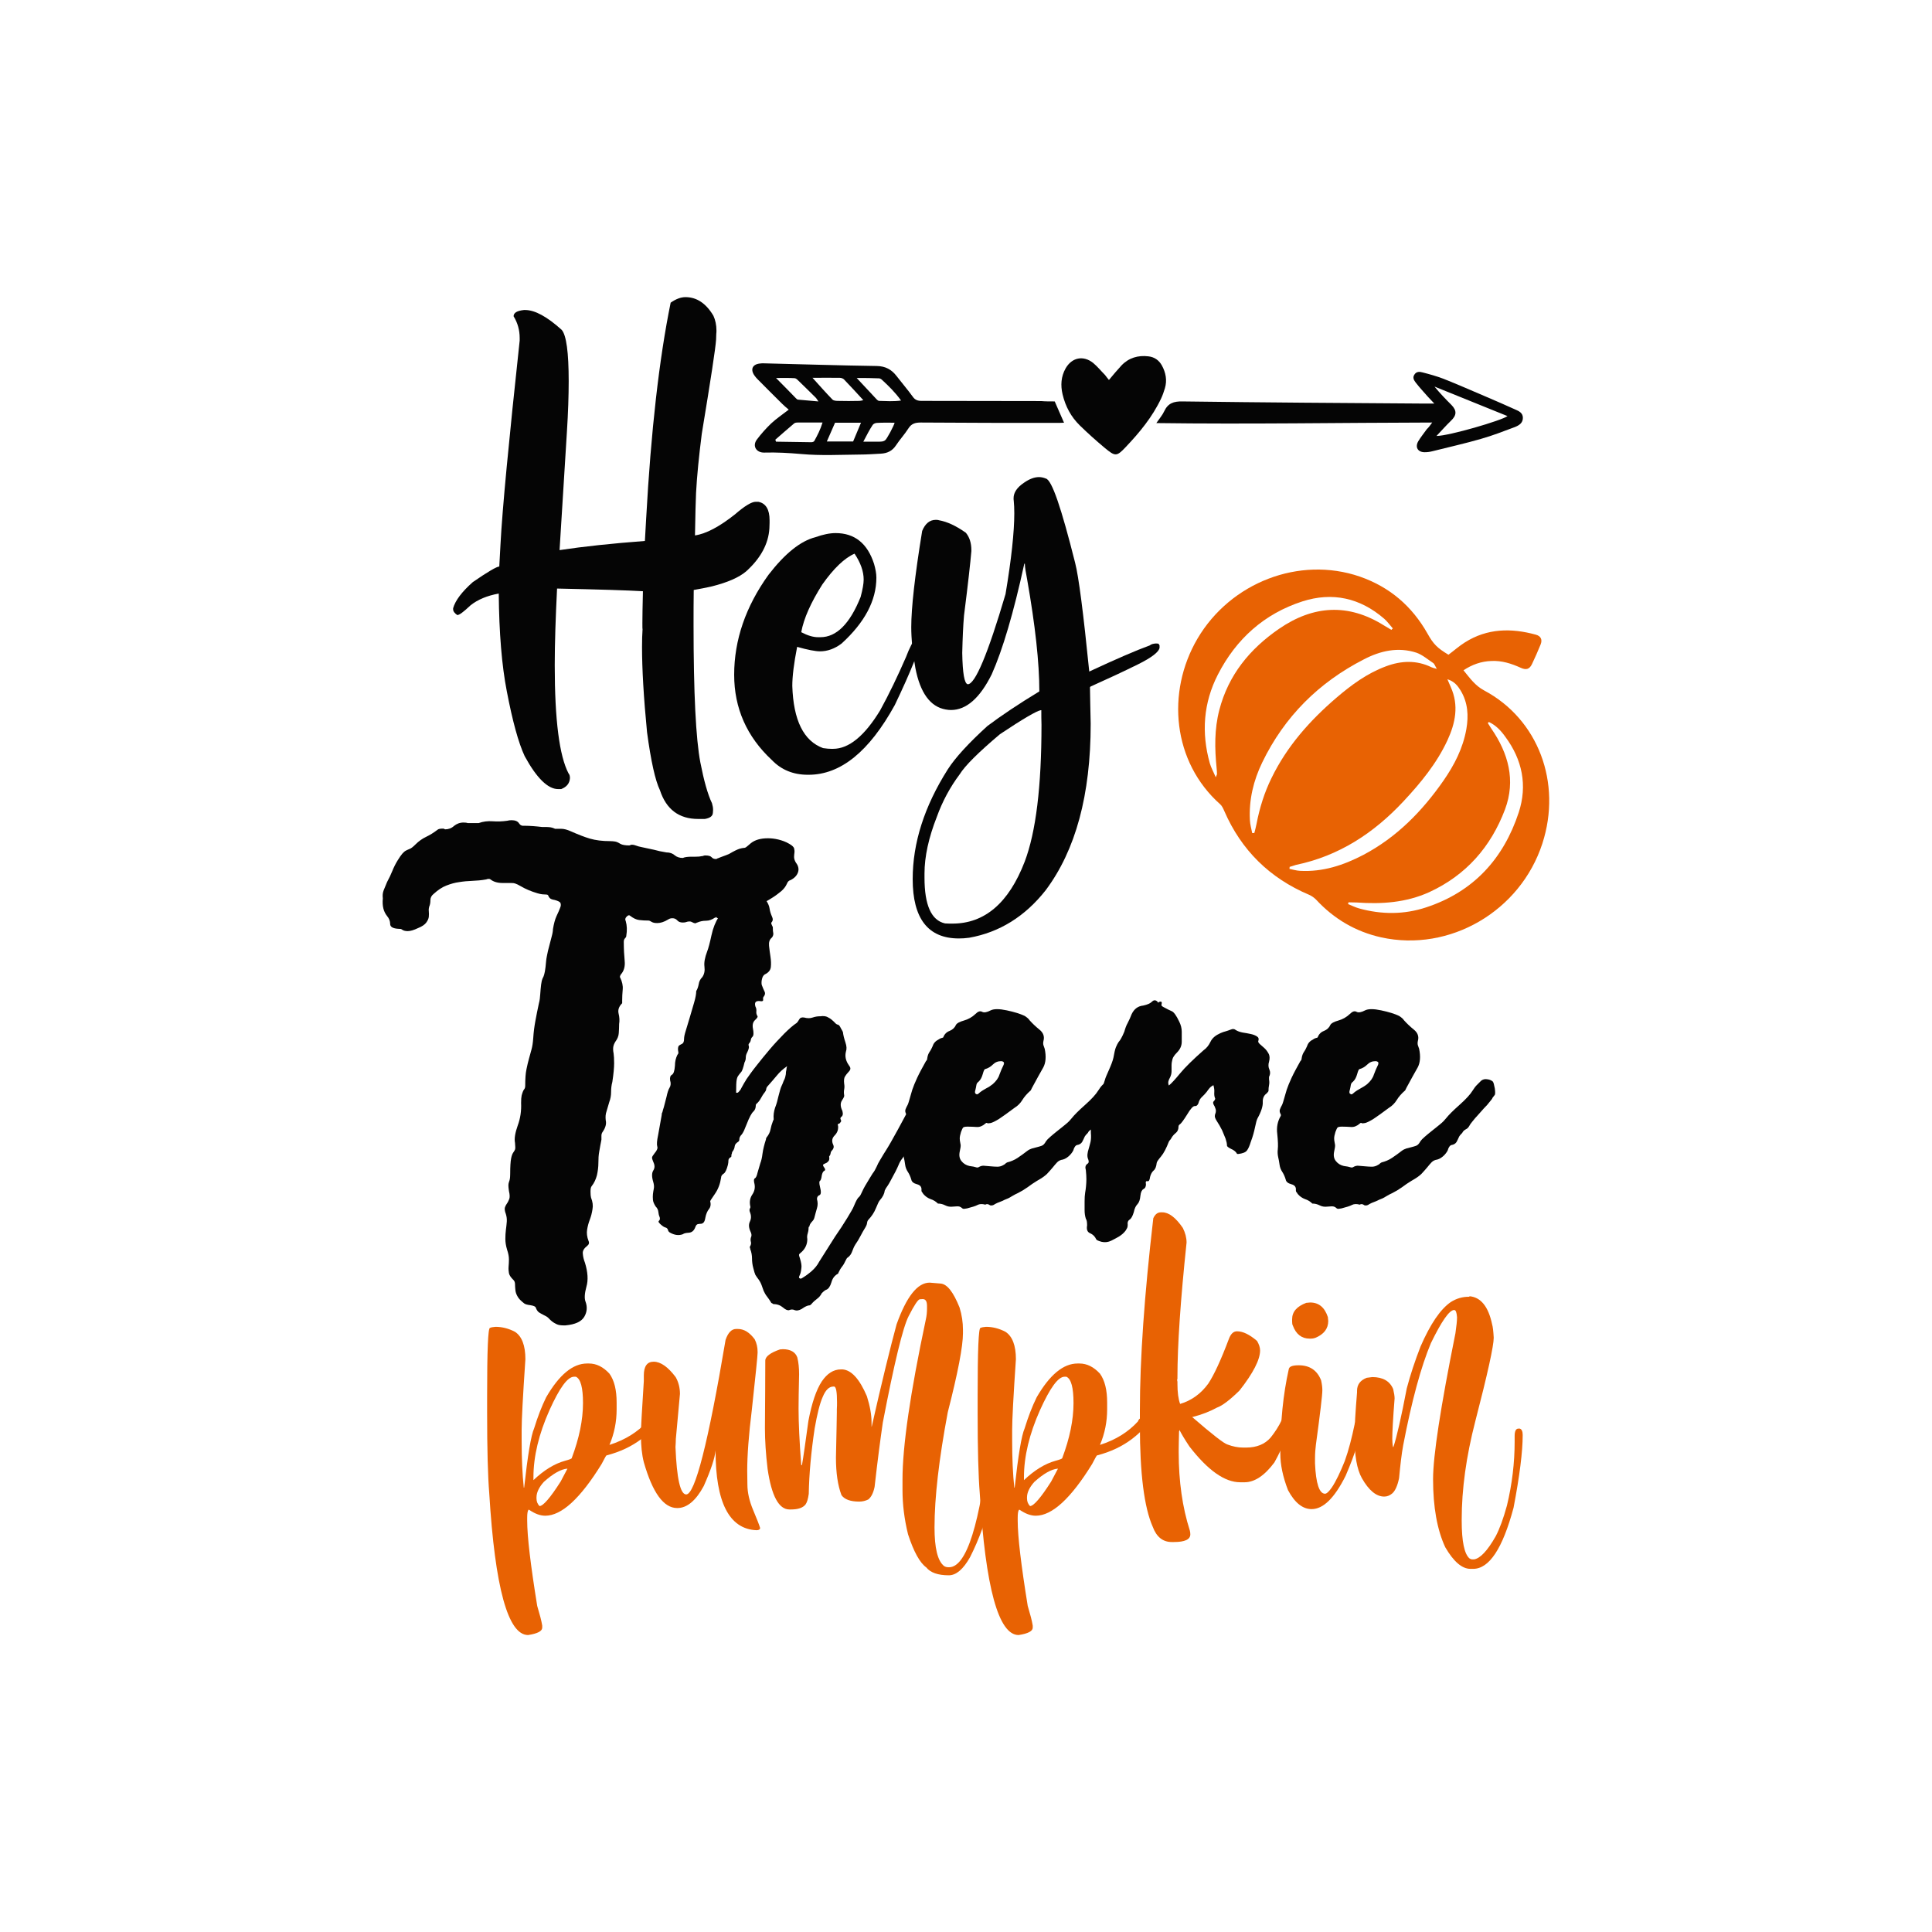 <?xml version="1.0" encoding="utf-8"?>
<!-- Generator: Adobe Illustrator 22.0.0, SVG Export Plug-In . SVG Version: 6.00 Build 0)  -->
<svg version="1.1" id="Layer_1" xmlns="http://www.w3.org/2000/svg" xmlns:xlink="http://www.w3.org/1999/xlink" x="0px" y="0px"
	 viewBox="0 0 1080 1080" style="enable-background:new 0 0 1080 1080;" xml:space="preserve">
<style type="text/css">
	.st0{fill:#050505;}
	.st1{fill:#E86203;}
</style>
<g>
	<g>
		<path class="st0" d="M214,502.2c-0.2-1.6-0.1-3.1,0.5-4.6c0.6-1.5,1.2-3,1.9-4.6c1.1-2,2.1-4.1,2.9-6.1c0.8-2,1.8-4,2.9-5.8
			c1.1-1.8,2-3.1,2.7-3.9c0.7-0.8,1.4-1.4,2-1.7s1.4-0.7,2.2-1c0.8-0.3,1.9-1.2,3.2-2.5c1.8-1.8,3.8-3.2,5.9-4.2
			c2.1-1,4.2-2.3,6.3-3.9c0.5-0.5,1.5-0.7,3.1-0.7c0.5,0,0.7,0.1,0.8,0.2c0.1,0.1,0.3,0.2,0.5,0.2c1.8,0,3.5-0.6,4.9-1.9
			c1.5-1.2,3.2-1.9,5.3-1.9c1.1,0,1.9,0.1,2.4,0.3h6.1c2.5-0.9,5.1-1.2,7.8-1c2.7,0.2,5.4,0.1,8.2-0.3c0.7-0.2,1.5-0.3,2.4-0.3
			c2,0,3.4,0.6,4.1,1.7c0.7,1.1,1.7,1.6,3.1,1.4c1.6,0,3.2,0.1,4.8,0.2c1.6,0.1,3.3,0.3,5.1,0.5h2.4c0.9,0,1.7,0.1,2.4,0.2
			c0.7,0.1,1.5,0.4,2.4,0.8h3.4c1.6,0,3.4,0.5,5.4,1.4c4.1,1.8,7.6,3.2,10.7,4.1c3.1,0.9,6.8,1.4,11.4,1.4c0.9,0,1.8,0.1,2.5,0.2
			c0.8,0.1,1.8,0.5,2.9,1.2c0.9,0.5,1.7,0.7,2.4,0.8c0.7,0.1,1.6,0.2,2.7,0.2c0.2,0,0.5-0.1,0.7-0.2c0.2-0.1,0.5-0.2,0.7-0.2
			c0.9,0,1.8,0.2,2.5,0.5c0.8,0.3,1.8,0.6,2.9,0.8c2.5,0.5,4.8,1,7,1.5c2.1,0.6,4.5,1.1,7,1.5c2,0,3.6,0.6,4.8,1.7
			c1.1,0.9,2.6,1.4,4.4,1.4c1.1-0.5,2.8-0.7,5.1-0.7h2c1.6,0,2.7-0.1,3.4-0.3c0.5,0,0.8-0.1,1-0.2c0.2-0.1,0.6-0.2,1-0.2
			c1.8,0,3,0.3,3.6,1c0.6,0.7,1.4,1,2.5,1c0.2,0,0.4-0.1,0.5-0.2c0.1-0.1,0.3-0.2,0.5-0.2c1.1-0.5,2.1-0.8,3.1-1.2
			c0.9-0.3,1.9-0.7,3.1-1.2c2.7-1.6,4.6-2.5,5.8-2.9c1.1-0.3,1.9-0.5,2.4-0.5c0.5,0,0.8-0.1,1.2-0.3c0.3-0.2,1.3-1,2.9-2.4
			c2.3-1.8,5.4-2.7,9.5-2.7c1.8,0,3.7,0.2,5.8,0.7c2,0.5,4.1,1.2,6.1,2.4c1.6,0.9,2.5,1.8,2.7,2.5c0.2,0.8,0.3,1.6,0.2,2.4
			c-0.1,0.8-0.2,1.6-0.2,2.5c0,0.9,0.3,1.9,1,3.1c1.4,1.8,1.8,3.6,1.2,5.4c-0.6,1.8-2,3.3-4.2,4.4c-0.9,0.2-1.6,0.9-2,2
			c-0.7,1.6-1.8,3-3.2,4.2c-1.5,1.2-3,2.4-4.6,3.4c-1.6,1-3,1.9-4.2,2.5c-1.2,0.7-2,1.1-2.2,1.4c-1.1,0.9-2.3,1.4-3.4,1.4
			c-0.7,0-1.3-0.1-1.9-0.3c-0.6-0.2-1.1-0.3-1.5-0.3c-0.9,0-1.7,0.5-2.4,1.4c-1.1,1.1-2.3,2-3.6,2.5c-1.2,0.6-2.5,1.1-3.9,1.5
			c-1.1,0.2-2.2,0.6-3.2,1.2c-1,0.6-2.1,0.8-3.2,0.8c-0.5,0-1.1-0.2-2-0.7c0-0.5-0.2-0.5-0.7,0h-0.3c-1.6,1.1-3.2,1.7-4.9,1.7
			c-1.7,0-3.3,0.3-4.9,1c-0.2,0-0.4,0.1-0.5,0.2c-0.1,0.1-0.3,0.2-0.5,0.2c-0.7,0-1.2-0.2-1.7-0.5c-0.5-0.3-1-0.5-1.7-0.5
			s-1.2,0.1-1.7,0.3c-0.5,0.2-1.1,0.3-2,0.3c-1.4,0-2.4-0.4-3.1-1.2c-0.7-0.8-1.6-1.2-2.7-1.2c-0.9,0-1.7,0.2-2.4,0.7
			c-2.3,1.4-4.3,2-6.1,2c-1.4,0-2.4-0.2-3.2-0.7c-0.8-0.5-1.3-0.7-1.5-0.7c-2,0-3.9-0.1-5.4-0.3c-1.6-0.2-3.3-1-5.1-2.4
			c-0.5-0.5-1.1-0.3-1.9,0.5c-0.8,0.8-1,1.6-0.5,2.5c0.7,2.5,0.8,5.2,0.3,8.2c0,0.5-0.2,0.9-0.7,1.4c-0.5,0.5-0.7,1.1-0.7,2
			c0,4.1,0.2,7.6,0.5,10.7c0.3,3.1-0.4,5.6-2.2,7.6c-0.5,0.9-0.6,1.5-0.3,1.7c1.1,2.3,1.6,4.5,1.4,6.6c-0.2,2.2-0.3,4.2-0.3,6.3v1.4
			c-1.8,1.8-2.5,3.7-2,5.8c0.5,2,0.6,4,0.3,5.8c0,1.8-0.1,3.5-0.2,5.1c-0.1,1.6-0.7,3.2-1.9,4.8c-0.7,1.1-1.1,2.2-1.2,3.1
			c-0.1,0.9-0.1,2,0.2,3.4c0.2,1.4,0.3,3.2,0.3,5.6c0,2.4-0.3,5.8-1,10.4c-0.5,1.8-0.7,3.7-0.7,5.6c0,1.9-0.3,3.8-1,5.6
			c-0.5,1.8-1,3.5-1.5,5.1c-0.6,1.6-0.7,3.3-0.5,5.1c0.5,2-0.1,4.2-1.7,6.5c-0.5,0.7-0.7,1.4-0.7,2.2c0,0.8,0,1.5,0,2.2
			c-0.5,2.3-0.8,4.4-1.2,6.5s-0.5,4.2-0.5,6.5c0,2.3-0.3,4.5-0.8,6.8c-0.6,2.3-1.5,4.3-2.9,6.1c-0.5,0.5-0.7,1.5-0.7,3.1
			c0,1.6,0.1,2.7,0.3,3.4c0.9,2.3,1.2,4.4,0.8,6.5c-0.3,2-0.8,4-1.5,5.8c-0.7,1.8-1.2,3.7-1.5,5.6c-0.3,1.9-0.1,4,0.8,6.3
			c0.5,1.1,0.2,2-0.7,2.7c-1.8,1.4-2.7,2.8-2.5,4.4c0.1,1.6,0.5,3.3,1.2,5.1c1.6,5.2,1.9,9.7,0.8,13.4c-1,3.7-1.2,6.5-0.5,8.3
			c1.1,2.9,0.9,5.8-0.7,8.5c-1.6,2.7-5.1,4.3-10.5,4.8H315c-1.6,0-2.9-0.2-3.9-0.7c-1-0.5-1.9-1-2.5-1.5c-0.7-0.6-1.4-1.2-2-1.9
			c-0.7-0.7-1.6-1.2-2.7-1.7c-0.9-0.5-1.8-0.9-2.5-1.4c-0.8-0.5-1.4-1.4-1.9-2.7c-0.2-0.7-1.2-1.1-3.1-1.4c-1.8-0.2-2.9-0.6-3.4-1
			c-1.8-1.4-3.1-2.7-3.7-3.9c-0.7-1.2-1.1-2.4-1.2-3.6c-0.1-1.1-0.2-2.2-0.2-3.2c0-1-0.3-1.9-1-2.5c-1.4-1.4-2.2-2.6-2.4-3.7
			c-0.2-1.1-0.3-2.3-0.2-3.6c0.1-1.2,0.2-2.6,0.2-4.1c0-1.5-0.3-3.2-1-5.3c-0.7-2.3-1-4.3-1-6.1s0.1-3.5,0.3-5.1
			c0.2-1.6,0.4-3.1,0.5-4.6c0.1-1.5-0.1-2.9-0.5-4.2c-0.7-1.8-0.8-3.1-0.5-3.9c0.3-0.8,0.7-1.5,1.2-2.2c0.5-0.7,0.8-1.5,1.2-2.4
			c0.3-0.9,0.3-2.4-0.2-4.4c-0.2-1.4-0.3-2.4-0.3-3.1s0.1-1.3,0.3-1.9c0.2-0.6,0.4-1.1,0.5-1.7c0.1-0.6,0.2-1.5,0.2-2.9
			c0-4.1,0.2-6.9,0.5-8.5c0.3-1.6,0.7-2.7,1.2-3.4c0.5-0.7,0.8-1.2,1-1.7c0.2-0.5,0.2-1.7,0-3.7c-0.5-2.5,0.1-5.7,1.5-9.7
			c1.5-4,2.1-8.2,1.9-12.7c0-1.8,0.1-3.2,0.3-4.1c0.2-0.9,0.5-1.6,0.7-2.2c0.2-0.6,0.5-1,0.8-1.4s0.5-1,0.5-1.9
			c0-3.8,0.2-6.9,0.7-9.2c0.5-2.3,0.9-4.2,1.4-5.9c0.5-1.7,0.9-3.4,1.4-5.1c0.5-1.7,0.8-3.9,1-6.6c0.2-3.2,0.6-6.3,1.2-9.5
			c0.6-3.2,1.2-6.3,1.9-9.5c0.5-1.8,0.7-3.6,0.8-5.4c0.1-1.8,0.3-3.6,0.5-5.4c0.2-1.6,0.5-2.6,0.7-3.1c0.2-0.5,0.5-1,0.7-1.5
			c0.2-0.6,0.5-1.5,0.7-2.7c0.2-1.2,0.5-3.2,0.7-5.9c0-0.5,0.2-1.5,0.5-3.1c0.3-1.6,0.7-3.3,1.2-5.1c0.5-1.8,0.9-3.6,1.4-5.4
			c0.5-1.8,0.7-3.2,0.7-4.1c0.5-2.9,1.1-5.4,2-7.3c0.9-1.9,1.6-3.5,2-4.6c0.5-1.1,0.5-2,0.2-2.7s-1.4-1.2-3.2-1.7
			c-1.4-0.2-2.3-0.6-2.7-1c-0.5-0.5-0.7-0.8-0.8-1.2c-0.1-0.3-0.3-0.6-0.5-0.7c-0.2-0.1-0.8-0.2-1.7-0.2c-1.1,0-2.5-0.2-4.1-0.7
			c-1.6-0.5-3.2-1-4.8-1.7c-1.6-0.7-3.1-1.4-4.4-2.2c-1.4-0.8-2.4-1.3-3.1-1.5c-0.5-0.2-1.2-0.3-2.4-0.3H281c-2.9,0-5.2-0.7-6.8-2
			c-0.2-0.2-0.6-0.3-1-0.3c-0.5,0-0.9,0.1-1.4,0.3c-2.7,0.5-5.3,0.7-7.8,0.8c-2.5,0.1-4.9,0.3-7.3,0.7c-2.4,0.3-4.8,1-7.1,1.9
			c-2.4,0.9-4.8,2.5-7.3,4.8c-1.1,0.9-1.7,2-1.7,3.4s-0.2,2.6-0.7,3.7c-0.2,0.7-0.3,1.5-0.2,2.5c0.1,1,0.1,2,0,3.1
			c-0.1,1-0.6,2.1-1.4,3.2c-0.8,1.1-2.3,2.2-4.6,3.1c-2.3,1.1-4.2,1.7-5.8,1.7c-1.4,0-2.5-0.3-3.4-1c-0.2-0.2-0.9-0.3-2-0.3
			c-2.9-0.2-4.4-1.1-4.4-2.7c0-1.6-0.6-3.1-1.7-4.4C214.4,509.6,213.6,506.5,214,502.2z"/>
		<path class="st0" d="M440,596c-2.3,1.6-4.2,3.3-5.8,5.3c-1.6,1.9-3.3,3.9-5.1,5.9c-0.5,0.5-0.7,1-0.8,1.7
			c-0.1,0.7-0.4,1.2-0.8,1.7c-0.9,1.1-1.6,2.3-2.2,3.4c-0.6,1.1-1.4,2.2-2.5,3.1c-0.2,0.2-0.3,0.5-0.3,0.7c0,1.6-0.5,2.8-1.4,3.6
			c-0.9,0.8-2.2,3.1-3.7,7c-0.5,1.1-0.9,2.3-1.4,3.4c-0.5,1.1-1.1,2.2-2,3.1c-0.5,0.7-0.7,1.4-0.7,2s-0.2,1.1-0.7,1.4
			c-1.1,0.7-1.8,1.5-1.9,2.5c-0.1,1-0.5,2-1.2,2.9c-0.2,0.2-0.3,0.5-0.3,0.7c0,0.2-0.1,0.6-0.3,1c0,0.9-0.1,1.4-0.3,1.4
			c-0.9,0.5-1.4,1.1-1.4,1.9c0,0.8-0.1,1.6-0.3,2.5c-0.7,2.7-1.5,4.4-2.4,4.9c-0.9,0.6-1.4,1.3-1.4,2.2c-0.5,3.4-1.6,6.4-3.4,9
			c-1.8,2.6-2.7,4-2.7,4.2c0.5,1.8,0.2,3.3-0.7,4.4c-0.9,1.1-1.6,2.7-2,4.8c-0.2,1.4-0.6,2.3-1,2.7c-0.5,0.5-1,0.7-1.5,0.7
			c-0.6,0-1.1,0.1-1.7,0.2c-0.6,0.1-1.1,0.7-1.5,1.9c-0.7,1.8-1.9,2.8-3.6,2.9c-1.7,0.1-2.8,0.4-3.2,0.8c-2.3,0.9-4.8,0.6-7.5-1
			l-0.7-0.7c-0.2-1.1-0.7-1.8-1.5-2c-0.8-0.2-1.4-0.6-1.9-1c-1.8-1.4-2.4-2.3-1.9-2.7c0.6-0.5,0.7-1.1,0.5-2
			c-0.5-1.1-0.7-2.2-0.8-3.2c-0.1-1-0.6-2-1.5-2.9c-0.9-1.4-1.4-2.6-1.5-3.7c-0.1-1.1-0.1-2.2,0-3.2c0.1-1,0.3-2,0.5-3.1
			c0.2-1,0.1-2.2-0.3-3.6c-0.9-2.9-0.9-5.1,0-6.5c0.9-1.4,0.9-2.9,0-4.8c-0.5-1.1-0.7-1.9-0.7-2.4c0-0.5,0.5-1.2,1.4-2.4
			c1.4-1.6,1.9-2.9,1.5-3.9c-0.3-1-0.2-3.1,0.5-6.3l2-11.2c0-0.7,0.1-1.1,0.2-1.2c0.1-0.1,0.2-0.4,0.3-0.8c0.1-0.5,0.3-1.2,0.7-2.4
			c0.3-1.1,0.8-3.1,1.5-5.8c0.5-2.3,1-4,1.7-5.1c0.7-1.1,0.8-2.5,0.3-4.1c-0.2-1.6,0.1-2.6,1-3.1c0.9-0.5,1.5-2.1,1.7-5.1
			c0-2.3,0.5-4.3,1.4-6.1c0.5-0.5,0.6-1,0.5-1.5c-0.1-0.6-0.2-1.1-0.2-1.5c0-1.1,0.2-1.9,0.7-2.2c0.5-0.3,0.9-0.6,1.4-0.8
			c0.5-0.2,0.8-0.6,1-1c0.2-0.5,0.3-1.1,0.3-2c0-0.9,0.3-2.4,1-4.6c0.7-2.2,1.4-4.6,2.2-7.3c0.8-2.7,1.6-5.4,2.4-8.2
			c0.8-2.7,1.2-4.9,1.2-6.5c0.7-1.1,1.1-2.4,1.4-3.9c0.2-1.5,0.9-2.8,2-3.9c1.1-1.6,1.5-3.5,1.2-5.8c-0.3-2.3,0.2-5.1,1.5-8.5
			c0.7-1.8,1.5-4.8,2.4-9c0.9-4.2,2.3-7.6,4.1-10.4c0.5-0.7,1.1-2.1,1.9-4.2c0.8-2.1,1.6-4.5,2.5-7c0.9-2.5,1.9-4.9,2.9-7.3
			c1-2.4,2-4.1,2.9-5.3c0.5-0.5,0.9-0.9,1.4-1.4c0.5-0.5,2.6-0.7,6.5-0.7c0.9,0,1.7,0.5,2.4,1.4c0.7,0.9,2.3,3.2,4.8,6.8
			c1.4,1.8,1.8,3.6,1.4,5.3c-0.5,1.7-0.5,2.9,0,3.6c0.9,1.4,1.5,2.8,1.7,4.2c0.2,1.5,0.7,3,1.4,4.6c0.5,1.1,0.5,2,0,2.7
			c-0.5,0.5-0.6,1-0.3,1.5c0.2,0.6,0.5,1.1,0.7,1.5c0,1.6,0.1,2.8,0.3,3.7c0,0.9-0.3,1.7-1,2.4c-1.1,0.9-1.6,2.4-1.4,4.4
			c0.2,2,0.5,4.1,0.8,6.1c0.3,2,0.4,4,0.2,5.8c-0.2,1.8-1.4,3.2-3.4,4.1c-0.7,0.5-1.2,1.2-1.5,2.4c-0.3,1.1-0.4,2.3-0.2,3.4
			c0.5,1.4,1,2.5,1.5,3.6c0.6,1,0.4,2.1-0.5,3.2c-0.2,0.2-0.3,0.7-0.2,1.5c0.1,0.8-0.5,1.1-1.9,0.8c-2.3-0.2-3.1,0.8-2.4,3.1
			c0.5,0.9,0.6,1.8,0.5,2.7c-0.1,0.9,0.1,1.7,0.5,2.4c0.5,0.5,0.1,1.2-1.2,2.4c-1.2,1.1-1.6,2.7-1.2,4.8c0.2,0.9,0.3,1.8,0.3,2.7
			c0,0.9-0.2,1.6-0.7,2c-0.5,0.5-0.7,1-0.8,1.7c-0.1,0.7-0.4,1.2-0.8,1.7c-0.5,0.5-0.6,1-0.3,1.7c0.2,0.7-0.1,1.9-1,3.7
			c-0.5,0.9-0.7,1.8-0.7,2.7c0,0.9-0.2,1.8-0.7,2.7c-0.7,2.9-1.3,4.8-1.9,5.4c-0.6,0.7-1.1,1.3-1.5,1.9c-0.5,0.6-0.8,1.4-1,2.5
			c-0.2,1.1-0.3,3.5-0.3,7.1c0.5,0.2,1,0.1,1.5-0.5c0.6-0.6,1.1-1.3,1.5-2.2c0.5-0.9,1-1.8,1.5-2.7c0.6-0.9,1-1.6,1.2-2
			c1.4-2,3.2-4.6,5.6-7.6c2.4-3.1,4.9-6.1,7.5-9.2c2.6-3.1,5.3-5.9,8-8.7c2.7-2.7,5.1-4.8,7.1-6.1c0.5-0.5,0.9-1.1,1.4-2
			c0.5-0.9,1.4-1.2,2.7-1c1.8,0.5,3.4,0.5,4.8,0c1.4-0.5,2.8-0.7,4.4-0.7c1.4-0.2,2.5-0.1,3.6,0.3c1,0.5,1.9,1,2.7,1.7
			c0.8,0.7,1.5,1.3,2,1.9c0.6,0.6,1.1,0.8,1.5,0.8c0.5,0.2,1,0.8,1.5,1.9c0.6,1,1,1.8,1.2,2.2c0.2,1.8,0.7,3.7,1.4,5.8
			s0.8,3.7,0.3,5.1c-0.7,2.7-0.1,5.3,1.7,7.8c0.7,0.9,0.9,1.6,0.7,2.2c-0.2,0.6-0.6,1.1-1.2,1.7c-0.6,0.6-1.1,1.3-1.7,2.2
			c-0.6,0.9-0.7,2.3-0.5,4.1c0.2,1.1,0.2,2.2,0,3.2c-0.2,1-0.2,2.1,0,3.2c0.2,0.5-0.2,1.4-1.2,2.9c-1,1.5-1,3.5,0.2,5.9
			c0.5,1.8,0.2,2.9-0.7,3.4c-0.5,0.5-0.5,1-0.2,1.5c0.3,0.6,0.3,1.1-0.2,1.5c-0.2,0.5-0.6,0.7-1,0.8c-0.5,0.1-0.6,0.5-0.3,1.2
			c0.2,2-0.4,3.8-1.9,5.3c-1.5,1.5-1.8,3.2-0.8,5.3c0.5,1.1,0.2,2.2-0.7,3.1c-0.5,0.5-0.7,1-0.8,1.7c-0.1,0.7-0.4,1.2-0.8,1.7
			c0.2,1.1,0.1,2-0.3,2.5c-0.5,0.6-1,1-1.5,1.2c-0.6,0.2-1,0.5-1.4,0.7c-0.3,0.2-0.3,0.7,0.2,1.4c0.9,1.1,1,1.9,0.3,2.2
			s-1.1,1.2-1.4,2.5c-0.2,1.8-0.6,2.8-1,3.1c-0.5,0.2-0.5,1.4,0,3.4c0.7,2.7,0.6,4.2-0.3,4.6c-0.9,0.3-1.4,1.1-1.4,2.2
			c0.5,1.8,0.5,3.5,0,5.1c-0.5,1.6-0.9,3.3-1.4,5.1c-0.2,0.9-0.6,1.6-1.2,2.2c-0.6,0.6-1.1,1.3-1.5,2.2c0,0.5-0.1,0.7-0.3,0.8
			c-0.2,0.1-0.3,0.4-0.3,0.8c0,1.1-0.2,2.2-0.5,3.1c-0.3,0.9-0.4,1.9-0.2,3.1c0,2.7-1,5.1-3.1,7.1c-0.9,0.7-1.4,1.2-1.5,1.5
			c-0.1,0.3,0.1,1.1,0.5,2.2c0.7,2.3,1,4,0.8,5.3c-0.1,1.2-0.3,2.2-0.5,2.9c-0.2,0.7-0.5,1.2-0.7,1.7c-0.2,0.5-0.2,0.8,0,1
			c0.5,0.5,1,0.5,1.7,0c1.8-1.1,3.6-2.4,5.3-3.9c1.7-1.5,3.1-3.2,4.2-5.3c3.2-5,6.1-9.6,8.8-13.9c2.5-3.6,4.8-7.1,6.8-10.4
			c2-3.3,3.3-5.5,3.7-6.6c1.1-2.7,2-4.3,2.5-4.8c0.6-0.5,1.1-1.1,1.5-2c0.9-2,1.9-4,3.1-5.9c1.1-1.9,2.3-3.8,3.4-5.6
			c0.9-1.1,1.6-2.4,2.2-3.7c0.6-1.4,1.2-2.6,1.9-3.7c1.6-2.7,2.8-4.7,3.6-5.9c0.8-1.2,1.6-2.7,2.5-4.2c0.9-1.6,2.2-3.9,3.9-7
			c1.7-3.1,4.2-7.8,7.6-14.1c1.8-3.2,3.2-5.9,4.2-8.2c1-2.3,3.1-4.3,6.3-6.1c1.1-0.7,2-0.5,2.7,0.7c1.4,3.2,1.2,6.1-0.3,8.8
			c-1.6,2.7-2.9,6-4.1,9.9h-0.3c-1.1,1.1-1.9,2.3-2.2,3.6c-0.3,1.2-1,2.4-1.9,3.6l-0.3,0.3c-0.2,1.1-1.1,3.2-2.7,6.1
			c-1.6,2.9-2.6,5-3.1,6.1c-0.5,1.6-0.9,2.5-1.4,2.9c-0.5,0.3-1.1,1.2-2,2.5c-0.9,1.1-1.6,2.4-2.2,3.9c-0.6,1.5-2.1,4.5-4.6,9
			c-0.5,0.9-1,1.8-1.5,2.5c-0.6,0.8-1.1,1.6-1.5,2.5c-0.2,1.8-1.1,3.6-2.7,5.4c-0.5,0.5-1.2,1.9-2.2,4.4c-1,2.5-2.4,4.6-4.2,6.5
			c-0.5,0.5-0.7,1.1-0.8,1.9c-0.1,0.8-0.4,1.5-0.8,2.2c-1.1,1.8-2.1,3.5-2.9,5.1c-0.8,1.6-1.8,3.2-2.9,4.8c-0.7,1.1-1.2,2.4-1.7,3.7
			c-0.5,1.4-1.2,2.5-2.4,3.4c-0.5,0.2-0.9,0.9-1.4,2c-0.5,1.1-1.1,2.2-1.9,3.2c-0.8,1-1.4,2.1-1.9,3.2l-0.3,0.7
			c-1.8,0.9-3.1,2.5-3.7,4.8c-0.7,2.3-1.6,3.6-2.7,4.1c-0.7,0.2-1.6,0.9-2.7,2c-0.7,1.4-1.6,2.4-2.7,3.2c-1.1,0.8-2.2,1.8-3.1,2.9
			c-0.5,0.5-0.8,0.7-1,0.7c-1.1,0-2.6,0.7-4.4,2c-1.6,0.9-2.9,1.1-3.9,0.7c-1-0.5-2.1-0.5-3.2,0c-0.9,0.2-2-0.3-3.4-1.5
			c-1.4-1.2-3.2-1.9-5.4-1.9c-0.2-0.2-0.5-0.4-0.8-0.5c-0.3-0.1-0.5-0.3-0.5-0.5c-0.7-1.1-1.4-2.2-2.2-3.2c-0.8-1-1.4-2.1-1.9-3.2
			c-0.9-2.7-1.6-4.5-2.2-5.4c-0.6-0.9-1-1.6-1.4-2c-0.3-0.5-0.7-1-1-1.5c-0.3-0.6-0.7-1.9-1.2-3.9c-0.5-1.8-0.7-3.6-0.7-5.3
			c0-1.7-0.3-3.5-1-5.3c0-0.5-0.1-0.7-0.2-0.8c-0.1-0.1-0.1-0.4,0.2-0.8c0.5-0.9,0.6-1.8,0.3-2.7c-0.2-0.9-0.1-1.8,0.3-2.7
			c0.2-0.7,0.1-1.5-0.3-2.4c-1.1-2.3-1.3-4.2-0.5-5.9c0.8-1.7,0.8-3.3,0.2-4.9c-0.5-1.1-0.5-1.9-0.2-2.4c0.3-0.5,0.4-0.9,0.2-1.4
			c-0.5-2.5-0.1-4.6,1.2-6.5c1.2-1.8,1.6-3.7,1.2-5.8c-0.5-1.8-0.4-2.9,0.2-3.2c0.6-0.3,1.1-1.4,1.5-3.2c0.5-1.8,1-3.5,1.5-5.1
			c0.6-1.6,1-3.3,1.2-5.1c0.2-1.6,0.5-3,0.8-4.2c0.3-1.2,0.7-2.7,1.2-4.2c0-0.5,0.1-0.8,0.3-1c1.1-1.4,1.9-2.8,2.2-4.4
			c0.3-1.6,0.8-3.3,1.5-5.1c0.2-0.2,0.3-0.5,0.3-0.7c-0.2-2.3,0.1-4.4,0.8-6.5c0.8-2,1.4-4.2,1.9-6.5c0.7-2.7,1.2-4.6,1.7-5.6
			c0.5-1,0.8-1.8,1-2.4c0.2-0.6,0.5-1.1,0.7-1.5c0.2-0.5,0.5-1.4,0.7-2.7c0-0.9,0.1-1.7,0.3-2.4C439.6,597.3,439.8,596.6,440,596z"
			/>
		<path class="st0" d="M550.8,673.4c-1.8-0.5-3.3-0.4-4.4,0.2c-1.1,0.6-3.1,1.2-5.8,1.9c-1.1,0.2-1.9,0.3-2.2,0.2
			c-0.3-0.1-0.6-0.3-0.8-0.5c-0.2-0.2-0.6-0.5-1.2-0.7c-0.6-0.2-1.8-0.2-3.6,0c-1.6,0.2-3.1,0-4.4-0.7c-1.4-0.7-2.7-1-4.1-1
			c-1.1-1.1-2.5-2-4.1-2.5c-1.6-0.6-2.9-1.5-4.1-2.9c-0.2-0.5-0.5-0.8-0.7-1c-0.2-0.2-0.3-0.6-0.3-1c0.2-1.8-0.6-2.9-2.5-3.4
			c-1.9-0.5-3-1.4-3.2-2.7c-0.5-1.6-1.1-3-1.9-4.2c-0.8-1.2-1.3-2.5-1.5-3.9c-0.2-1.6-0.5-3.1-0.8-4.4c-0.3-1.4-0.4-2.8-0.2-4.4
			c0.2-1.8,0.1-4.6-0.3-8.5c-0.5-3.8,0.2-7.2,2-10.2v-0.7c-0.7-1.1-0.8-2.1-0.5-2.9c0.3-0.8,0.7-1.6,1.2-2.5
			c0.5-1.1,0.8-2.4,1.2-3.7s0.8-2.9,1.4-4.8c0.6-1.8,1.5-4,2.7-6.6c1.2-2.6,2.9-5.7,4.9-9.3c0.5-0.5,0.7-0.9,0.7-1.4
			c0.2-1.6,0.7-2.9,1.4-3.9s1.2-2.1,1.7-3.2c0.5-1.6,1.6-2.8,3.4-3.7c0.7-0.5,1.5-0.8,2.4-1c0.7-1.8,1.9-3.1,3.6-3.7
			c1.7-0.7,2.9-1.8,3.6-3.4c0.5-0.9,1.9-1.7,4.4-2.4c2.5-0.7,4.6-1.9,6.5-3.7c1.4-1.4,2.6-1.8,3.7-1.2c1.1,0.6,2.7,0.3,4.8-0.8
			c1.8-0.9,4.8-0.9,9,0c4.2,0.9,7.5,1.9,10,3.1c1.4,0.9,2.3,1.7,2.7,2.4c1.6,1.8,3.5,3.6,5.6,5.3c2.1,1.7,2.9,3.8,2.2,6.3
			c-0.2,0.9-0.2,1.7,0,2.4c0.2,0.7,0.5,1.4,0.7,2c0.9,4.3,0.6,7.8-0.8,10.4c-1.5,2.6-3.6,6.4-6.3,11.4c-0.5,1.1-0.8,1.7-1,1.7
			c-1.8,1.6-3.3,3.3-4.4,5.1c-1.1,1.8-2.6,3.3-4.4,4.4c-3.9,2.9-6.8,5-8.8,6.3c-2,1.2-3.6,2-4.6,2.2c-1,0.2-1.6,0.2-1.9,0
			c-0.2-0.2-0.6-0.1-1,0.3c-1.6,1.4-3.2,2-4.8,1.9c-1.6-0.1-3.3-0.2-5.1-0.2c-1.4,0-2.2,0.2-2.5,0.5s-0.7,1.2-1.2,2.5
			c-0.5,1.6-0.7,2.8-0.7,3.6c0,0.8,0.1,1.4,0.2,1.9c0.1,0.5,0.2,1,0.3,1.7c0.1,0.7-0.1,1.9-0.5,3.7c-0.5,2.3-0.1,4.1,1,5.4
			c1.1,1.4,2.6,2.3,4.4,2.7c1.8,0.2,3,0.5,3.6,0.7c0.6,0.2,1.1,0.2,1.5,0c1.1-0.7,2.3-1,3.4-0.8c1.1,0.1,2.3,0.2,3.6,0.3
			c1.2,0.1,2.4,0.2,3.6,0.2c1.1,0,2.3-0.3,3.4-1c0.5-0.2,0.8-0.5,1-0.7c0.2-0.2,0.6-0.5,1-0.7c2-0.5,4-1.3,5.8-2.5
			c1.8-1.2,3.6-2.5,5.4-3.9c0.9-0.7,1.8-1.1,2.7-1.4c0.9-0.2,1.8-0.5,2.7-0.7c0.9-0.2,1.8-0.5,2.7-0.8c0.9-0.3,1.7-1.2,2.4-2.5
			c0.5-0.7,1.2-1.5,2.4-2.5c1.1-1,2.5-2.1,4.1-3.4c1.6-1.2,3.1-2.5,4.6-3.7c1.5-1.2,2.5-2.3,3.2-3.2c1.4-1.8,3.9-4.3,7.5-7.5
			c3.6-3.2,6.1-5.9,7.5-8.2c0.7-1.1,1.4-2.1,2.2-2.9c0.8-0.8,1.6-1.6,2.5-2.5c0.9-0.7,2-1,3.2-0.8c1.2,0.1,2.3,0.5,3.2,1.2
			c0.5,0.5,0.8,1.8,1.2,3.9c0.3,2.2,0.3,3.5-0.2,3.9c-0.9,1.1-1.3,1.7-1.2,1.7c0.1,0-0.8,1.2-2.9,3.7c-0.2,0.2-0.8,0.9-1.9,2
			c-1,1.1-2.1,2.3-3.2,3.6c-1.1,1.2-2.2,2.4-3.1,3.6c-0.9,1.1-1.5,1.9-1.7,2.4c-0.5,0.9-1.1,1.6-2,2c-0.9,0.5-1.6,1.1-2,2
			c-0.9,0.9-1.5,1.6-1.7,2c-0.5,1.1-1,2.2-1.5,3.1c-0.6,0.9-1.5,1.5-2.9,1.7c-0.7,0.2-1.2,0.9-1.7,2c-0.2,1.1-1,2.3-2.2,3.6
			c-1.2,1.2-2.5,2.1-3.9,2.5c-1.4,0.2-2.4,0.7-3.2,1.5c-0.8,0.8-1.6,1.8-2.5,2.9c-0.9,1.1-2,2.3-3.2,3.6c-1.2,1.2-3.1,2.5-5.6,3.9
			c-1.8,1.1-3.6,2.3-5.3,3.6c-1.7,1.2-3.5,2.3-5.3,3.2c-1.1,0.5-2.3,1.1-3.6,1.9c-1.2,0.8-2.5,1.4-3.9,1.9c-0.9,0.5-1.8,0.8-2.7,1.2
			c-0.9,0.3-1.8,0.7-2.7,1.2c-0.9,0.7-1.8,0.9-2.7,0.7C552.3,672.9,551.5,673,550.8,673.4z M561.3,594.6c0-0.9-0.6-1.4-1.7-1.4
			c-1.8,0-3.3,0.6-4.6,1.9c-1.2,1.2-2.7,2.1-4.2,2.5c-0.5,0-0.9,0.9-1.4,2.7c-0.5,1.8-1.2,3.3-2.4,4.4c-0.7,0.5-1.1,1.1-1.2,1.9
			c-0.1,0.8-0.3,1.6-0.5,2.5c-0.5,1.4-0.3,2.2,0.3,2.4c0.5,0.5,1.1,0.2,2-0.7c1.1-0.9,2.4-1.7,3.7-2.4c1.4-0.7,2.6-1.5,3.7-2.4
			c1.8-1.6,3.1-3.3,3.7-5.3c0.7-1.9,1.5-3.8,2.4-5.6V594.6z"/>
		<path class="st0" d="M653.4,606.8c1.4-1.1,3.5-3.4,6.3-6.8c2.8-3.4,7.2-7.7,13.1-12.9c1.6-1.1,2.9-2.7,3.9-4.8s2.9-3.6,5.6-4.8
			c1.1-0.5,2.1-0.8,2.9-1c0.8-0.2,1.8-0.6,2.9-1c1.1-0.5,2-0.3,2.7,0.3c1.1,0.7,2.4,1.1,3.9,1.4c1.5,0.2,2.9,0.5,4.4,0.8
			c1.5,0.3,2.7,0.8,3.6,1.4c0.9,0.6,1.1,1.4,0.7,2.5c-0.2,0.5,0.1,1,0.8,1.7c0.8,0.7,1.6,1.4,2.5,2.2c0.9,0.8,1.7,1.8,2.4,3.1
			c0.7,1.2,0.8,2.8,0.3,4.6c-0.5,1.6-0.4,3.1,0.2,4.4c0.6,1.4,0.5,2.7-0.2,4.1v1.4c0.2,1.1,0.2,2.2,0,3.2c-0.2,1-0.3,2.1-0.3,3.2
			c0,0.2-0.3,0.7-1,1.4c-1.6,1.1-2.3,2.8-2.2,4.9c0.1,2.2-0.8,5.2-2.9,9c-0.5,0.9-0.9,2.5-1.4,4.9c-0.5,2.4-1.2,5.2-2.4,8.3
			c-0.7,2.3-1.4,3.9-2.2,4.9c-0.8,1-2.4,1.6-4.9,1.9c-0.5,0-0.7-0.1-0.7-0.3c-0.5-0.9-1.5-1.8-3.1-2.5c-1.6-0.8-2.4-1.4-2.4-1.9
			c0-1.1-0.3-2.4-0.8-3.9c-0.6-1.5-1.2-3-1.9-4.6c-0.9-1.8-1.9-3.6-3.1-5.4c-0.7-1.1-1-2-1-2.5c0-0.6,0.1-1.1,0.3-1.5
			c0.2-0.5,0.3-1,0.3-1.5c0-0.6-0.2-1.4-0.7-2.5c-0.9-1.4-1.1-2.3-0.5-2.9c0.6-0.6,0.8-1.1,0.8-1.5c-0.5-1.1-0.6-2.3-0.5-3.6
			c0.1-1.2-0.1-2.5-0.5-3.9c-0.9,0.5-1.6,1-2.2,1.7c-0.6,0.7-1.1,1.4-1.5,2c-0.9,1.1-1.8,2.1-2.7,2.9c-0.9,0.8-1.6,2-2,3.6
			c-0.5,1.1-1.1,1.6-2,1.5c-0.9-0.1-2.4,1.5-4.4,4.9c-1.8,2.9-3.1,4.6-3.7,5.1c-0.7,0.5-1,0.9-1,1.4c0,1.6-0.5,2.8-1.5,3.6
			c-1,0.8-1.9,1.8-2.5,2.9c-0.2,0.5-0.5,0.8-0.7,1c-0.2,0.2-0.5,0.6-0.7,1c-1.4,3.6-2.8,6.4-4.4,8.3c-1.6,1.9-2.4,3.1-2.4,3.6
			c-0.2,2-0.8,3.5-1.7,4.2c-0.9,0.8-1.6,2-2,3.6c-0.2,1.8-0.7,2.6-1.5,2.4c-0.8-0.2-1.1,0.3-0.8,1.7c0,1.4-0.5,2.3-1.4,2.7
			c-0.9,0.5-1.5,1.7-1.7,3.7c-0.2,2.3-0.8,3.9-1.7,4.8c-0.9,0.9-1.6,2.4-2,4.4c-0.7,2.3-1.5,3.7-2.4,4.2c-0.9,0.6-1.2,1.5-1,2.9
			c0,0.7-0.1,1.2-0.3,1.7c-0.2,0.5-0.6,1-1,1.7c-1.1,1.4-2.4,2.4-3.7,3.2c-1.4,0.8-2.7,1.5-4.1,2.2c-1.8,0.9-3.6,1.1-5.4,0.7
			c-1.8-0.5-2.8-0.9-3.1-1.4c-0.7-1.6-1.8-2.7-3.4-3.4c-1.6-0.7-2.1-2.1-1.7-4.4c0-1.8-0.2-3.1-0.7-3.7c-0.5-1.6-0.7-3.2-0.7-4.8
			c0-1.6,0-3.2,0-4.8c0-2,0.1-3.7,0.3-4.9c0.2-1.2,0.4-2.5,0.5-3.7c0.1-1.2,0.2-2.5,0.2-3.9c0-1.4-0.1-3.1-0.3-5.1
			c-0.5-1.6-0.2-2.7,0.7-3.4c0.9-0.5,1.1-1.2,0.7-2.4c-0.5-1.1-0.6-2.1-0.5-3.1c0.1-0.9,0.3-1.9,0.7-3.1c0.3-1.1,0.7-2.4,1-3.7
			c0.3-1.4,0.4-3.1,0.2-5.1c0-0.5,0-1.2,0-2.4c0-1.1,0.2-1.8,0.7-2c1.4-0.9,2-2,1.9-3.2c-0.1-1.2,0.1-2.4,0.5-3.6
			c0.2-0.5,0.3-1,0.2-1.5c-0.1-0.6-0.1-1.1,0.2-1.5c1.1-3.2,1.5-5.2,1.2-5.9c-0.3-0.8-0.2-1.6,0.5-2.5c0.9-1.1,1.5-2.3,1.7-3.6
			c0.2-1.2,0.6-2.4,1-3.6c0.2-0.9,1-2.7,2.2-5.4c1.2-2.7,2.1-5,2.5-6.8c0.5-2.7,0.9-4.7,1.4-5.9c0.5-1.2,1-2.2,1.5-2.9
			c0.6-0.7,1.1-1.4,1.5-2.2c0.5-0.8,1-2,1.7-3.6c0.5-1.8,1.1-3.5,1.9-4.9c0.8-1.5,1.5-3.1,2.2-4.9c1.4-2.9,3.5-4.5,6.5-4.8
			c2.3-0.5,3.9-1.2,4.9-2.2c1-1,2.1-1,3.2,0.2c0,0.5,0.2,0.5,0.7,0c1.4-0.5,1.8,0,1.4,1.4c-0.2,0.5,0.1,0.9,1,1.4
			c2,1.1,3.6,1.9,4.8,2.4c1.1,0.5,2.5,2.4,4.1,5.8c0.9,1.8,1.4,3.7,1.4,5.6c0,1.9,0,3.8,0,5.6c0,2.3-0.9,4.3-2.7,6.1
			c-1.4,1.4-2.2,2.6-2.5,3.7c-0.3,1.1-0.5,2.3-0.5,3.4c0,1.1,0,2.3,0,3.4c0,1.1-0.3,2.4-1,3.7S652.7,605.2,653.4,606.8z"/>
		<path class="st0" d="M760.1,673.4c-1.8-0.5-3.3-0.4-4.4,0.2c-1.1,0.6-3.1,1.2-5.8,1.9c-1.1,0.2-1.9,0.3-2.2,0.2
			c-0.3-0.1-0.6-0.3-0.8-0.5c-0.2-0.2-0.6-0.5-1.2-0.7c-0.6-0.2-1.8-0.2-3.6,0c-1.6,0.2-3.1,0-4.4-0.7c-1.4-0.7-2.7-1-4.1-1
			c-1.1-1.1-2.5-2-4.1-2.5c-1.6-0.6-2.9-1.5-4.1-2.9c-0.2-0.5-0.5-0.8-0.7-1c-0.2-0.2-0.3-0.6-0.3-1c0.2-1.8-0.6-2.9-2.5-3.4
			c-1.9-0.5-3-1.4-3.2-2.7c-0.5-1.6-1.1-3-1.9-4.2c-0.8-1.2-1.3-2.5-1.5-3.9c-0.2-1.6-0.5-3.1-0.8-4.4c-0.3-1.4-0.4-2.8-0.2-4.4
			c0.2-1.8,0.1-4.6-0.3-8.5c-0.5-3.8,0.2-7.2,2-10.2v-0.7c-0.7-1.1-0.8-2.1-0.5-2.9c0.3-0.8,0.7-1.6,1.2-2.5
			c0.5-1.1,0.8-2.4,1.2-3.7s0.8-2.9,1.4-4.8c0.6-1.8,1.5-4,2.7-6.6c1.2-2.6,2.9-5.7,4.9-9.3c0.5-0.5,0.7-0.9,0.7-1.4
			c0.2-1.6,0.7-2.9,1.4-3.9c0.7-1,1.2-2.1,1.7-3.2c0.5-1.6,1.6-2.8,3.4-3.7c0.7-0.5,1.5-0.8,2.4-1c0.7-1.8,1.9-3.1,3.6-3.7
			c1.7-0.7,2.9-1.8,3.6-3.4c0.5-0.9,1.9-1.7,4.4-2.4c2.5-0.7,4.6-1.9,6.5-3.7c1.4-1.4,2.6-1.8,3.7-1.2c1.1,0.6,2.7,0.3,4.8-0.8
			c1.8-0.9,4.8-0.9,9,0c4.2,0.9,7.5,1.9,10,3.1c1.4,0.9,2.3,1.7,2.7,2.4c1.6,1.8,3.5,3.6,5.6,5.3c2.1,1.7,2.9,3.8,2.2,6.3
			c-0.2,0.9-0.2,1.7,0,2.4c0.2,0.7,0.5,1.4,0.7,2c0.9,4.3,0.6,7.8-0.8,10.4c-1.5,2.6-3.6,6.4-6.3,11.4c-0.5,1.1-0.8,1.7-1,1.7
			c-1.8,1.6-3.3,3.3-4.4,5.1c-1.1,1.8-2.6,3.3-4.4,4.4c-3.9,2.9-6.8,5-8.8,6.3c-2,1.2-3.6,2-4.6,2.2c-1,0.2-1.6,0.2-1.9,0
			c-0.2-0.2-0.6-0.1-1,0.3c-1.6,1.4-3.2,2-4.8,1.9c-1.6-0.1-3.3-0.2-5.1-0.2c-1.4,0-2.2,0.2-2.5,0.5s-0.7,1.2-1.2,2.5
			c-0.5,1.6-0.7,2.8-0.7,3.6c0,0.8,0.1,1.4,0.2,1.9c0.1,0.5,0.2,1,0.3,1.7c0.1,0.7-0.1,1.9-0.5,3.7c-0.5,2.3-0.1,4.1,1,5.4
			c1.1,1.4,2.6,2.3,4.4,2.7c1.8,0.2,3,0.5,3.6,0.7c0.6,0.2,1.1,0.2,1.5,0c1.1-0.7,2.3-1,3.4-0.8c1.1,0.1,2.3,0.2,3.6,0.3
			c1.2,0.1,2.4,0.2,3.6,0.2c1.1,0,2.3-0.3,3.4-1c0.5-0.2,0.8-0.5,1-0.7c0.2-0.2,0.6-0.5,1-0.7c2-0.5,4-1.3,5.8-2.5
			c1.8-1.2,3.6-2.5,5.4-3.9c0.9-0.7,1.8-1.1,2.7-1.4c0.9-0.2,1.8-0.5,2.7-0.7c0.9-0.2,1.8-0.5,2.7-0.8c0.9-0.3,1.7-1.2,2.4-2.5
			c0.5-0.7,1.2-1.5,2.4-2.5c1.1-1,2.5-2.1,4.1-3.4c1.6-1.2,3.1-2.5,4.6-3.7c1.5-1.2,2.5-2.3,3.2-3.2c1.4-1.8,3.9-4.3,7.5-7.5
			c3.6-3.2,6.1-5.9,7.5-8.2c0.7-1.1,1.4-2.1,2.2-2.9c0.8-0.8,1.6-1.6,2.5-2.5c0.9-0.7,2-1,3.2-0.8c1.2,0.1,2.3,0.5,3.2,1.2
			c0.5,0.5,0.8,1.8,1.2,3.9c0.3,2.2,0.3,3.5-0.2,3.9c-0.9,1.1-1.3,1.7-1.2,1.7c0.1,0-0.8,1.2-2.9,3.7c-0.2,0.2-0.8,0.9-1.9,2
			c-1,1.1-2.1,2.3-3.2,3.6c-1.1,1.2-2.2,2.4-3.1,3.6c-0.9,1.1-1.5,1.9-1.7,2.4c-0.5,0.9-1.1,1.6-2,2c-0.9,0.5-1.6,1.1-2,2
			c-0.9,0.9-1.5,1.6-1.7,2c-0.5,1.1-1,2.2-1.5,3.1c-0.6,0.9-1.5,1.5-2.9,1.7c-0.7,0.2-1.2,0.9-1.7,2c-0.2,1.1-1,2.3-2.2,3.6
			c-1.2,1.2-2.5,2.1-3.9,2.5c-1.4,0.2-2.4,0.7-3.2,1.5c-0.8,0.8-1.6,1.8-2.5,2.9c-0.9,1.1-2,2.3-3.2,3.6c-1.2,1.2-3.1,2.5-5.6,3.9
			c-1.8,1.1-3.6,2.3-5.3,3.6c-1.7,1.2-3.5,2.3-5.3,3.2c-1.1,0.5-2.3,1.1-3.6,1.9c-1.2,0.8-2.5,1.4-3.9,1.9c-0.9,0.5-1.8,0.8-2.7,1.2
			c-0.9,0.3-1.8,0.7-2.7,1.2c-0.9,0.7-1.8,0.9-2.7,0.7C761.6,672.9,760.8,673,760.1,673.4z M770.6,594.6c0-0.9-0.6-1.4-1.7-1.4
			c-1.8,0-3.3,0.6-4.6,1.9c-1.2,1.2-2.7,2.1-4.2,2.5c-0.5,0-0.9,0.9-1.4,2.7c-0.5,1.8-1.2,3.3-2.4,4.4c-0.7,0.5-1.1,1.1-1.2,1.9
			c-0.1,0.8-0.3,1.6-0.5,2.5c-0.5,1.4-0.3,2.2,0.3,2.4c0.5,0.5,1.1,0.2,2-0.7c1.1-0.9,2.4-1.7,3.7-2.4s2.6-1.5,3.7-2.4
			c1.8-1.6,3.1-3.3,3.7-5.3c0.7-1.9,1.5-3.8,2.4-5.6V594.6z"/>
	</g>
	<g>
		<path class="st0" d="M383.2,166.1c6.3,0,11.5,3.5,15.6,10.4c1.1,2.4,1.7,5.2,1.7,8.2c0,0.7,0,1.3-0.1,2l-0.1,3.1
			c-0.3,4.9-3,22.4-8,52.7c-1.6,12.6-2.7,23.6-3.2,33c-0.2,4.2-0.4,12.2-0.6,23.8c6.2-0.9,13.7-4.9,22.4-11.8c5.4-4.7,9.3-7,11.5-7
			h1.5c4.2,0.8,6.3,4.3,6.3,10.3v1.5l-0.1,3c-0.5,8.6-4.8,16.7-13,24.1c-4,3.4-10.4,6.2-19.2,8.4c-3.4,0.8-6.8,1.4-10.1,2
			c-0.1,6.8-0.1,13.2-0.1,19.4c0,38.2,1.3,63.9,3.8,77c2,10.2,4.1,17.8,6.5,22.8c0.4,1.4,0.6,2.5,0.6,3.4v0.6l-0.1,1.4
			c-0.1,1.8-1.6,2.9-4.5,3.4h-3.7c-10.8,0-17.9-5.4-21.4-16.1c-2.6-5.4-5-16.1-7.2-32.4c-1.9-19.5-2.8-35.4-2.8-47.6
			c0-3.8,0.1-7.1,0.3-10.1c-0.1,0-0.1-1.1-0.1-3.4c0-3.4,0.1-9.3,0.3-17.7c-8.3-0.5-24.3-1-48-1.5c-0.8,16.1-1.3,30.4-1.3,42.9
			c0,30.6,2.6,50.7,7.7,60.4c0.6,0.7,0.8,1.5,0.8,2.7c-0.2,2.9-1.8,4.9-4.9,6.1h-1.7c-5.7,0-12-6.1-18.7-18.4
			c-3.5-7.5-6.8-19.6-10-36.3c-2.8-14.4-4.3-32.6-4.5-54.6c-6.6,1.2-11.8,3.4-15.8,6.6c-3.8,3.6-6.2,5.4-7.3,5.4h-0.1
			c-1.5-1-2.3-2.1-2.3-3.2V340c1.2-4.3,4.9-9.2,11-14.6c8.4-5.8,13.4-8.7,14.8-8.7l0.7-12.8c1-19.2,4.6-57,10.7-113.5v-1.5
			c0-4.3-1.1-8.4-3.4-12.1v-0.1c0.1-1.9,2-3,5.8-3.4h0.7c5.4,0,12.2,3.7,20.4,11.1c2.6,3,3.9,12.6,3.9,28.7c0,7.9-0.3,17.4-1,28.4
			c-0.4,5.8-1.7,27.8-4.1,66h0.1c13.2-2,29.1-3.7,47.6-5.1l0.7-12.4c2.7-49.2,7.3-89.5,13.7-120.8
			C377.9,167.1,380.6,166.1,383.2,166.1z"/>
		<path class="st0" d="M467.1,298c10.6,0,17.8,5.7,21.5,17.2c0.8,2.8,1.3,5.4,1.3,7.7c0,12.8-6.5,25-19.4,36.8
			c-3.8,2.9-7.9,4.4-12.1,4.4c-2.5,0-6.8-0.8-12.8-2.5c-1.8,9.2-2.7,16.5-2.7,21.8c0.6,19.2,6.3,30.8,17.2,34.8
			c2,0.3,3.5,0.4,4.6,0.4h1c8.8,0,17.6-7.2,26.3-21.5c5-9.1,9.8-19.1,14.5-29.9c1.7-4.6,3.9-9,6.8-13.1h0.6c0.2,0,0.8,0.3,1.8,1
			c-1.3,7.2-6.5,20.2-15.5,39c-14.3,26-30.3,39-48.2,39h-0.4c-8.1,0-14.8-2.7-20.1-8.2c-14.1-13.1-21.1-29.1-21.1-47.7
			c0-19.4,6.4-38.1,19.2-55.9c9.2-11.9,17.9-18.9,26.2-21C460,298.8,463.8,298,467.1,298z M447.9,353.4c3.6,1.9,6.7,2.8,9.4,2.8h1.3
			c9,0,16.5-7.5,22.5-22.5c1.1-4.1,1.7-7.4,1.7-9.7c0-4.6-1.7-9.4-5.1-14.5c-5.7,2.5-11.7,8.3-18,17.2
			C453.3,336.8,449.3,345.7,447.9,353.4z"/>
		<path class="st0" d="M601,314.6c2,7.7,4.6,28,7.9,60.8c14.8-6.9,26.1-11.8,33.8-14.6c0.8-0.7,2-1,3.5-1.1l1.3,0.1
			c0.2,0.1,0.4,0.4,0.7,1v1.3c-0.3,2.3-4.4,5.5-12.3,9.4c-7.9,3.9-16.7,8-26.3,12.3l-0.3,0.4c0.1,5.7,0.2,12.5,0.4,20.4
			c0,39.7-8.4,70.7-25.2,93.1c-11.5,14.6-25.8,23.5-42.7,26.5c-2.1,0.3-4,0.4-5.8,0.4c-17.2,0-25.8-11.1-25.8-33.2
			c0-20.2,6.5-40.6,19.6-61.3c4.3-6.7,11.7-14.7,22.1-24.2c7.7-5.8,17.4-12.3,29.1-19.4c0-16.1-2.3-36.9-6.8-62.5
			c-0.8-4.1-1.3-7.1-1.3-8.9h-0.3c-6,27.5-12.1,48.1-18.2,61.8c-6.6,13.3-14.2,20-22.8,20c-0.9,0-1.9-0.1-3-0.3
			c-8.5-1.5-14.2-9.2-16.9-23.2c-1.5-8.5-2.3-16.1-2.3-22.8c0-10.8,2-28.7,6.1-53.8c1.7-4.1,4.2-6.2,7.6-6.2c0.5,0,0.9,0,1.4,0.1
			l0.3,0.1c4.6,0.8,9.6,3.1,15.1,7c2.1,2.5,3.1,5.8,3.1,9.7v0.6c-0.5,5.9-1.8,17.9-4.1,35.9c-0.5,5.7-0.8,12.7-1,21
			c0.2,11.4,1.2,17.2,3.1,17.5c4.1,0,11.2-16.8,21.1-50.4c3.3-19.7,4.9-34.8,4.9-45.2c0-2.6-0.1-4.9-0.3-6.9
			c-0.1-0.6-0.1-1.1-0.1-1.5c0-3.2,2-6.1,5.9-8.7c3-2.1,5.8-3.1,8.3-3.1c1.3,0,2.6,0.3,3.8,0.8C588,268.2,593.3,284,601,314.6z
			 M516.8,488.3v2.3c0,15.4,3.8,23.9,11.5,25.6c1.4,0.1,2.8,0.1,4.1,0.1c18,0,31.5-11.5,40.4-34.6c6.3-16.6,9.4-42.1,9.4-76.5
			c-0.1-2.7-0.1-5.4-0.1-8.2h-0.3c-2.3,0.4-9.9,4.8-22.8,13.4c-12.1,10.2-19.6,17.7-22.5,22.4c-5.4,7.2-9.7,15.2-12.8,23.8
			C519.1,468.3,516.8,478.9,516.8,488.3z"/>
	</g>
	<g>
		<path class="st1" d="M277,741.7c3.6,0,7.3,0.9,10.9,2.8c3.8,2.5,5.8,7.6,5.8,15.3c-1.4,20.7-2.1,33.8-2.1,39.5v6
			c0,10,0.4,18.8,1.2,26.3h0.2c2-18,3.8-29.1,5.6-33.2c2-6.5,4.2-12.2,6.7-17.3c7.3-12.6,14.9-18.9,22.9-18.9h1
			c4.2,0,8,1.9,11.5,5.7c2.7,3.8,4,9.1,4,16.1v3.9c0,6.8-1.3,13.4-4,19.8c8.8-2.8,15.8-7.2,21.2-13.1c0.5-1.5,1.6-2.2,3.2-2.2
			c1.2,0.3,1.8,0.8,1.8,1.7v0.1c0,2.5-2.7,5.9-8.2,10.1c-5.5,4.2-12,7.3-19.7,9.3c-0.2,0.1-1.1,1.7-2.7,4.8
			c-11.9,19.3-22.4,28.9-31.5,28.9c-2.8,0-5.8-1.1-9-3.3h-0.4c-0.5,0.7-0.7,2.2-0.7,4.5v1.5c0,9,1.9,24.8,5.6,47.7
			c1.4,4.7,2.4,8.4,2.8,11v1.2c0,1.9-2.6,3.3-7.9,4.1c-11.2,0-18.5-26.4-21.7-79.1c-0.8-9.8-1.2-24.9-1.2-45.1v-9.4
			c0-25.4,0.5-38.1,1.6-38.1C274.5,742,275.6,741.8,277,741.7z M298.2,825.7v1.7c5.9-5.6,11.8-9.2,17.6-10.8
			c2.6-0.7,3.8-1.2,3.8-1.5c4.2-11.2,6.3-21.4,6.3-30.8c0-8.6-1.3-13.5-4-14.7h-1c-3.6,0-8.1,6.2-13.7,18.6
			C301.2,801.6,298.2,814.2,298.2,825.7z M299.9,837.1v0.5c0,1.8,0.6,3.2,1.7,4.3c2,0,6-4.6,11.8-13.7l3.8-7.2h-0.2
			c-3.4,0.3-7.8,2.7-13,7.4C301.3,831.4,299.9,834.3,299.9,837.1z"/>
		<path class="st1" d="M411.5,742.9h1c3.4,0,6.5,1.9,9.4,5.8c1.1,2.2,1.6,4.5,1.6,7v0.5c0,1.7-1.1,12.3-3.2,31.7
			c-1.8,14.5-2.6,25.9-2.6,34.2c0,0.6,0,3.2,0.1,7.7c0,4.5,1.1,9.3,3.2,14.3c2.1,5,3.4,8.3,3.9,10c0,0.9-0.7,1.3-2.1,1.3
			c-15.2-0.7-22.8-15.6-22.8-44.6c-0.4,4.3-2.6,10.9-6.6,19.9c-4.4,8.2-9.4,12.3-14.7,12.3h-0.2c-7.5,0-13.7-8.5-18.6-25.6
			c-1.1-4.3-1.6-9.3-1.6-14.8v-2c0-2.2,0.5-11.7,1.6-28.6v-3.1c0-5.1,1.8-7.7,5.5-7.7c3.9,0,8,2.9,12.3,8.6c1.6,2.8,2.4,6,2.4,9.4
			l-2.3,25.2c0,1.3-0.1,2.9-0.2,4.5c0.7,17.6,2.7,26.5,6,26.5c4.9,0,12.3-28.8,22-86.4C407,744.9,409,742.9,411.5,742.9z"/>
		<path class="st1" d="M536.4,730.9c1.3,4.2,1.9,8.4,1.9,12.4v2c0,7.3-2.8,22-8.5,44.2c-4.9,26.1-7.4,47.6-7.4,64.3
			c0,11.5,1.7,18.7,5.3,21.6c0.7,0.5,1.6,0.7,2.6,0.7h0.2c9.8,0,17.4-24.1,22.7-72.2c0.7-2.4,1.5-3.6,2.4-3.6c1,0,1.6,1.4,1.9,4.1
			c0,24-5.1,46-15.2,66c-3.8,6.8-7.8,10.2-11.9,10.2c-6.1,0-10.3-1.5-12.6-4.4c-3.6-2.6-7-8.7-10.2-18.5c-2.1-8.5-3.1-16.8-3.1-24.7
			v-5.9c0-18.6,4.3-48.3,13-89.3c0.5-2.2,0.7-4.2,0.7-6.3V730c0-2.6-0.8-3.8-2.4-3.8c-0.1,0-0.6,0-1.6,0.1c-1,0.1-3.1,3.2-6.3,9.5
			c-3.2,6.3-8,26.1-14.4,59.4c-1.3,8.9-2.9,20.9-4.6,36c-0.7,3.4-1.9,5.7-3.5,7c-1.6,0.8-3.3,1.2-5.1,1.2c-4.9,0-8.2-1.2-9.9-3.6
			c-2.1-5.5-3.1-12.5-3.1-21c0.3-14.5,0.5-23,0.5-25.3v-1.7c0.1-1.4,0.1-2.7,0.1-3.9c0-5.7-0.5-8.7-1.6-8.8h-0.5
			c-2.3,0-4.3,1.9-5.9,5.8c-1.7,3.8-3.1,9.7-4.5,17.6c-2,13.3-3.1,25.5-3.3,36.6c-0.4,2.9-1,4.8-1.8,5.9c-1.5,1.9-4.2,2.8-8.2,2.8
			h-0.8c-5.9,0-10-7.5-12.2-22.6c-1-8.3-1.5-16-1.5-22.8c0.1-14.9,0.2-27.5,0.2-37.8c0-2.3,2.8-4.4,8.3-6.3c0.5,0,0.9,0,1.4-0.1
			c4.4,0,7.1,1.6,8.2,4.6c0.7,2.8,1,5.9,1,9.4c-0.2,8.8-0.3,15.2-0.3,19.3c0,7.9,0.5,18.5,1.5,31.5h0.4c0.7-3.9,1.9-12.2,3.6-24.7
			c1.9-10,4.4-17.4,7.5-22.1c3-4.4,6.5-6.7,10.7-6.7h0.9c5,0.4,9.5,5.4,13.6,15c1.7,5.4,2.6,10.3,2.6,14.6v2.4h0.1
			c5.7-25.2,10.4-44.3,13.9-57.2c5.6-15.6,11.7-23.3,18.5-23.3c0.3,0,2.3,0.2,6,0.5C529.4,717.7,532.9,722.2,536.4,730.9z"/>
		<path class="st1" d="M551.2,741.7c3.6,0,7.3,0.9,10.9,2.8c3.8,2.5,5.8,7.6,5.8,15.3c-1.4,20.7-2.1,33.8-2.1,39.5v6
			c0,10,0.4,18.8,1.2,26.3h0.2c2-18,3.8-29.1,5.6-33.2c2-6.5,4.2-12.2,6.7-17.3c7.3-12.6,14.9-18.9,22.9-18.9h1
			c4.2,0,8,1.9,11.5,5.7c2.7,3.8,4,9.1,4,16.1v3.9c0,6.8-1.3,13.4-4,19.8c8.8-2.8,15.8-7.2,21.2-13.1c0.5-1.5,1.6-2.2,3.2-2.2
			c1.2,0.3,1.8,0.8,1.8,1.7v0.1c0,2.5-2.7,5.9-8.2,10.1c-5.5,4.2-12,7.3-19.7,9.3c-0.2,0.1-1.1,1.7-2.7,4.8
			c-11.9,19.3-22.4,28.9-31.5,28.9c-2.8,0-5.8-1.1-9-3.3h-0.4c-0.5,0.7-0.7,2.2-0.7,4.5v1.5c0,9,1.9,24.8,5.6,47.7
			c1.4,4.7,2.4,8.4,2.8,11v1.2c0,1.9-2.6,3.3-7.9,4.1c-11.2,0-18.5-26.4-21.7-79.1c-0.8-9.8-1.2-24.9-1.2-45.1v-9.4
			c0-25.4,0.5-38.1,1.6-38.1C548.8,742,549.8,741.8,551.2,741.7z M572.4,825.7v1.7c5.9-5.6,11.8-9.2,17.6-10.8
			c2.6-0.7,3.8-1.2,3.8-1.5c4.2-11.2,6.3-21.4,6.3-30.8c0-8.6-1.3-13.5-4-14.7h-1c-3.6,0-8.1,6.2-13.7,18.6
			C575.4,801.6,572.4,814.2,572.4,825.7z M574.1,837.1v0.5c0,1.8,0.6,3.2,1.7,4.3c2,0,6-4.6,11.8-13.7l3.8-7.2h-0.2
			c-3.4,0.3-7.8,2.7-13,7.4C575.5,831.4,574.1,834.3,574.1,837.1z"/>
		<path class="st1" d="M648.9,677.7h0.8c3.7,0,7.5,2.9,11.5,8.7c1.4,2.8,2.1,5.5,2.1,8.2c-3.4,32.3-5.1,57.4-5.1,75.2v0.7
			c0,0.4-0.1,0.7-0.2,0.9l0.2,1v1.2c0,4.8,0.5,8.5,1.5,11.2c6.4-1.9,11.6-5.7,15.7-11.3c3.2-4.8,7.1-13.2,11.5-24.9
			c1.1-3,2.6-4.4,4.6-4.4c3.3,0,7,1.8,11.2,5.4c1.1,1.9,1.7,3.6,1.7,5.3c0,5.1-3.8,12.6-11.5,22.4c-5.4,5.3-9.6,8.5-12.7,9.6
			c-4,2.2-8.5,3.9-13.5,5.2h-0.3c11.3,9.8,17.9,14.9,19.8,15.4c2.9,1.1,5.8,1.7,8.7,1.7h1.7c5.9,0,10.5-1.9,13.7-5.6
			c2.4-3,4.5-6.2,6.2-9.8c1-1,1.7-1.5,2.2-1.5h0.2c0.7,0,1.1,0.9,1.2,2.7v1.4c0,4.8-2.6,11.9-7.7,21.1c-5.5,7.4-11.1,11.1-16.7,11.1
			h-2.4c-8.7,0-18.1-6.7-28.4-20c-2.8-4.2-4.6-7.3-5.5-9.1h-0.1c0,0.3-0.1,0.5-0.2,0.7c-0.1,4.6-0.2,8-0.2,10.3v1.4
			c0,16.2,2.1,30.8,6.2,43.6c0.2,0.7,0.3,1.4,0.3,2.2c0,2.9-3.1,4.3-9.2,4.3h-1.2c-4.9,0-8.5-2.8-10.6-8.5
			c-4.8-10.8-7.2-29.8-7.2-56.8v-8.2c0-28.7,2.5-64.5,7.5-107.5C645.7,678.8,647.1,677.7,648.9,677.7z"/>
		<path class="st1" d="M726,763.2c6.1,0,10.3,2.8,12.5,8.4c0.5,2.2,0.7,4,0.7,5.6c0,2.6-1.2,12.8-3.6,30.4c-0.3,2.3-0.5,4.8-0.5,7.7
			v2.8c0.5,11.2,2.4,16.9,5.6,16.9c0.9,0,2.2-1.2,3.8-3.5c2.4-3.6,4.7-8.5,7.2-14.7c2.2-6.1,4-13.1,5.6-20.9c0-0.7,0.7-1.4,2.2-1.9
			h0.4c0.3,0,0.6,0.8,0.8,2.4c0,5.9-2.8,15.4-8.5,28.6c-6.2,12.4-12.5,18.6-19,18.6c-5,0-9.4-3.5-13.2-10.6
			c-2.9-7.5-4.3-14.3-4.3-20.4c0-17.6,1.6-33.3,4.7-47.1C720.6,763.9,722.4,763.2,726,763.2z M732.4,728.1c4.8,0,8.1,2.7,9.9,8.2
			c0,0.5,0.1,1.2,0.2,2.1c0,4.3-2.4,7.5-7.3,9.5c-0.9,0.3-1.7,0.4-2.4,0.4h-0.7c-4.4,0-7.6-2.4-9.4-7.3c-0.3-0.5-0.4-1.3-0.4-2.3
			v-1.2c0-4.2,2.6-7.2,7.9-9.2C730.3,728.3,731,728.2,732.4,728.1z"/>
		<path class="st1" d="M821.4,724.6c6.3,0.5,10.6,5.7,12.7,15.7c0.4,1.3,0.7,3.8,0.9,7.5c0,4.5-3.4,20.1-10.3,46.7
			c-5.1,19.7-7.6,38-7.6,54.9v0.7c0,11.6,1.5,18.7,4.4,21.1c0.5,0.3,1,0.5,1.6,0.5h0.9c3.4-0.5,7.5-4.8,12.1-12.9
			c2.2-4.2,4.3-9.9,6.3-17.2c2.9-12.1,4.3-23.9,4.3-35.7v-3.1c0-2.8,0.7-4.2,2.1-4.2h0.8c1.1,0.4,1.6,1.6,1.6,3.6
			c0,9.2-1.7,22.8-5.1,40.6c-6.1,22.8-13.6,34.2-22.6,34.2h-1.5c-4.7,0-9.4-4-14.1-12.1c-4.5-9.7-6.8-22.4-6.8-38
			c0-13.1,4.2-40.3,12.5-81.6c0.6-4.1,0.9-7.1,0.9-8.9c-0.2-2.8-0.7-4.1-1.6-4.1c-2.7,0-7,6.2-13,18.5
			c-5.5,13.1-10.7,32.1-15.5,57.1c-0.9,4.9-1.6,11-2.3,18.4c-0.9,4.4-2.3,7.3-3.9,8.6c-1.3,1.1-2.8,1.7-4.4,1.7
			c-4.4,0-8.6-3.4-12.5-10.3c-2.8-5-4.1-12.7-4.1-23.1c0-5.6,0.5-13.9,1.4-24.8v-0.9c0-3.5,1.8-5.9,5.4-7.3l3.1-0.4
			c5.9,0,9.8,2.2,11.7,6.7c0.5,2.2,0.8,3.9,0.8,5.2c-0.9,11.4-1.3,19-1.3,22.6c0.1,3.2,0.3,4.7,0.6,4.7c1.9-5.7,4.4-16.7,7.5-32.9
			c2-7.6,4.6-15.4,7.7-23.4c5.5-12.6,11.1-20.9,17-24.9c3.2-2,6.5-2.9,10-2.9H821.4z"/>
	</g>
	<g>
		<path class="st1" d="M809.7,366c3.1-2.3,6-4.9,9.2-6.9c12.5-7.9,25.9-8.1,39.7-4.3c2.8,0.8,3.7,2.8,2.6,5.5
			c-1.5,3.7-3.1,7.3-4.8,10.9c-1.4,2.9-3.2,3.5-6.3,2.1c-5.3-2.4-10.6-4.1-16.5-3.8c-5.6,0.2-10.7,2-15.5,5.2
			c3.6,4.4,6.5,8.6,11.6,11.3c30.2,16.1,43.5,51.6,32.5,85.5c-12.3,37.9-51.8,60.9-90.1,52.5c-14.3-3.2-26.4-10.3-36.4-21.1
			c-1.1-1.1-2.5-2.1-3.9-2.7c-22-9.3-37.9-24.9-47.4-46.8c-0.6-1.4-1.3-2.9-2.3-3.8C655.5,426,651.8,387,669.4,357
			c18.5-31.4,56.9-46.3,90.7-34.7c16.7,5.8,29.2,16.5,37.9,31.9C801.3,360.1,803.4,362.2,809.7,366z M720.9,484.6
			c0,0.4,0,0.7-0.1,1.1c2,0.4,3.9,1,5.9,1.1c12.7,0.7,24.3-3.1,35.4-8.9c18.6-9.8,32.9-24.4,44.8-41.5c6.1-8.8,10.9-18.1,12.8-28.8
			c1.3-7.5,0.9-14.8-3.2-21.6c-1.6-2.6-3.5-5.1-7.4-6.3c0.8,1.9,1.4,3.2,1.9,4.4c4.6,10.2,2.6,20.1-1.9,29.8
			c-6,12.9-14.9,23.7-24.5,34c-16.6,17.8-36.1,30.6-60.2,35.6C723.1,483.9,722,484.3,720.9,484.6z M700,465.7c0.4,0,0.8,0,1.2-0.1
			c0.4-1.7,0.9-3.3,1.2-5c1.7-8.9,4.4-17.6,8.4-25.7c8.6-17.7,21.4-32.1,36.2-44.8c8.4-7.2,17.2-13.7,27.7-17.6
			c8.5-3.2,17.1-3.6,25.5,0.5c0.7,0.3,1.4,0.5,3,0.9c-1-1.6-1.3-2.8-2.1-3.3c-3-2-5.9-4.5-9.2-5.7c-10.3-3.4-20.3-1.1-29.5,3.7
			c-25.2,12.9-44.4,32-56.8,57.6c-4.9,10.1-7.5,20.9-6.9,32.2C698.8,460.9,699.5,463.2,700,465.7z M832.3,403.6
			c-0.2,0.2-0.4,0.4-0.6,0.6c0.6,1,1.3,2,1.9,3c9.6,13.9,13.8,29,7.7,45.3c-7.9,20.9-21.7,36.7-42.3,46.2c-13,5.9-26.7,6.8-40.6,5.8
			c-1.5-0.1-3.1,0-4.6-0.1c-0.1,0.3-0.1,0.6-0.2,1c2,0.8,4,1.8,6.1,2.4c12.6,3.5,25.3,3.5,37.6-0.6c26.4-8.7,43.2-27.2,51.7-53.1
			c4.9-15,2-29.4-7.5-42.2C839.1,408.5,836.2,405.4,832.3,403.6z M777.8,352.1c0.3-0.3,0.5-0.6,0.8-0.8c-1.6-1.8-3-3.8-4.8-5.4
			c-13.5-11.7-29-15.1-45.8-9.7c-21.3,6.9-37,21-47.2,40.9c-8.1,15.8-9.3,32.5-4.5,49.6c0.7,2.4,2,4.7,3.3,7.8
			c0.5-1.3,0.7-1.5,0.7-1.8c0-1.1-0.1-2.2-0.2-3.3c-1.1-10.9-1.3-21.7,1.5-32.5c5.1-19.6,17-34.1,33.4-45.4
			c19.1-13.1,38.6-14.4,58.6-1.9C774.9,350.4,776.4,351.3,777.8,352.1z"/>
	</g>
	<g>
		<path class="st0" d="M589.6,224.4c1.8,4,3.3,7.7,5.2,11.9c-1.8,0.1-3.2,0.1-4.6,0.1c-25.2,0-50.4,0-75.5-0.2
			c-3.1,0-5.2,0.6-6.9,3.3c-2.1,3.3-4.8,6.2-6.9,9.4c-2.1,3.2-4.9,4.5-8.5,4.7c-3.9,0.2-7.8,0.5-11.7,0.5
			c-10.9,0.1-21.9,0.7-32.8-0.3c-6.9-0.6-13.8-1-20.7-0.8c-4.4,0.1-6.8-3.7-4.1-7.3c2.4-3.2,5.1-6.2,8-9c2.9-2.7,6.3-5,9.8-7.7
			c-1.3-1.1-2.6-2.2-3.8-3.4c-4.6-4.5-9.1-9.1-13.6-13.6c-0.6-0.6-1.2-1.3-1.7-2c-2.5-3.5-1.2-6.4,3.1-6.8c0.6-0.1,1.3-0.1,1.9-0.1
			c21.1,0.5,42.3,1.2,63.4,1.5c4.8,0.1,8.2,2,10.9,5.5c3,3.9,6.2,7.6,9.1,11.6c1.3,1.9,2.8,2.4,5,2.4c22.3,0,44.6,0.1,66.8,0.1
			C584.3,224.4,586.8,224.4,589.6,224.4z M454.2,211.2c3.9,4.3,7.4,8.3,11.1,12.1c0.6,0.7,2.1,0.8,3.1,0.8c4,0.1,8,0.1,12,0
			c0.6,0,1.3-0.2,2.2-0.4c-3.8-4.1-7.2-7.9-10.8-11.6c-0.5-0.5-1.5-0.9-2.3-0.9C464.6,211.1,459.4,211.2,454.2,211.2z M433.4,245.8
			c0.1,0.4,0.3,0.7,0.4,1.1c6.6,0.1,13.2,0.2,19.8,0.3c0.6,0,1.4-0.3,1.6-0.7c1.7-3.1,3.4-6.3,4.6-10.3c-5.1,0-9.5,0-13.9,0
			c-0.7,0-1.6,0.1-2.1,0.6C440.3,239.7,436.9,242.8,433.4,245.8z M478.9,211.3c4,4.3,7.6,8.2,11.3,12.1c0.3,0.3,0.8,0.7,1.3,0.7
			c3.9,0.1,7.9,0.4,12.2-0.2c-3.3-4.6-7-8.2-10.7-11.6c-0.4-0.4-1.1-0.8-1.6-0.8C487.4,211.3,483.5,211.3,478.9,211.3z M466.8,236.3
			c-1.5,3.5-3,6.9-4.6,10.5c5.2,0,10,0,14.7,0c1.5-3.6,2.9-6.9,4.4-10.5C476.2,236.3,471.6,236.3,466.8,236.3z M433.8,211.3
			c4.1,4.1,7.6,7.7,11.1,11.3c0.3,0.3,0.8,0.8,1.2,0.8c3.5,0.3,7.1,0.6,11.4,1c-0.8-1.1-1-1.5-1.3-1.9c-3.4-3.4-6.8-6.7-10.2-10
			c-0.5-0.5-1.2-1.1-1.9-1.1C441,211.2,437.7,211.3,433.8,211.3z M482.6,246.9c3.3,0,5.7,0,8.2,0c0.8,0,1.5,0,2.3-0.1
			c0.6-0.1,1.2-0.3,1.7-0.7c1-0.7,4.9-8.1,5.3-9.8c-3.3,0-6.6-0.1-9.8,0.1c-0.9,0-2.1,0.5-2.5,1.2
			C486,240.3,484.5,243.3,482.6,246.9z"/>
		<path class="st0" d="M800.6,236.2c-51.8,0.1-102.6,1-154.2,0.3c1.7-2.5,3.4-4.4,4.4-6.6c2.1-4.5,5.3-5.6,10.2-5.5
			c45.2,0.6,90.4,0.9,135.6,1.2c1.5,0,2.9,0,5.2,0c-1.6-1.7-2.5-2.6-3.4-3.6c-2.3-2.6-4.7-5.2-6.9-8c-1-1.3-2-2.8-0.9-4.5
			c1.1-1.9,3-1.8,4.7-1.3c3.9,1,7.8,2.1,11.5,3.5c8.1,3.2,16,6.7,24,10.1c5.4,2.3,10.9,4.7,16.2,7.1c2.1,0.9,4.3,1.9,4.3,4.7
			c0,2.9-2.2,4.2-4.4,5.1c-6.2,2.3-12.5,4.8-18.9,6.6c-8.9,2.6-18,4.6-27.1,6.9c-1.5,0.4-3,0.6-4.5,0.6c-3.8,0-5.5-2.8-3.6-6.1
			c1.4-2.4,3.2-4.5,4.8-6.8C798.6,239,799.3,238,800.6,236.2z M803,243.7c7,0,36.6-8.7,39.7-11.1c-13.7-5.5-27.3-11-40.8-16.5
			c3,3.7,6.2,7,9.5,10.3c3.1,3.2,2.9,5.8-0.4,8.9C808.2,238,805.7,240.9,803,243.7z"/>
		<path class="st0" d="M619.9,212.4c2.5-3,4.7-5.6,7-8.1c4.1-4.3,9.3-5.8,15.1-5.1c3.4,0.4,5.9,2.2,7.5,5.1c2.2,4,3,8.3,1.7,12.7
			c-0.6,1.9-1.2,3.8-2.1,5.7c-4.9,10.4-12.1,19.1-19.9,27.3c-5,5.3-5.8,5.2-11.6,0.4c-4.8-4-9.5-8.2-14-12.6
			c-4.9-4.8-8-10.6-9.6-17.3c-1.2-5.1-0.9-10,1.7-14.6c3.5-6.1,9.9-7.4,15.4-3c2.4,2,4.4,4.5,6.6,6.7
			C618.5,210.6,619.1,211.5,619.9,212.4z"/>
	</g>
</g>
</svg>
